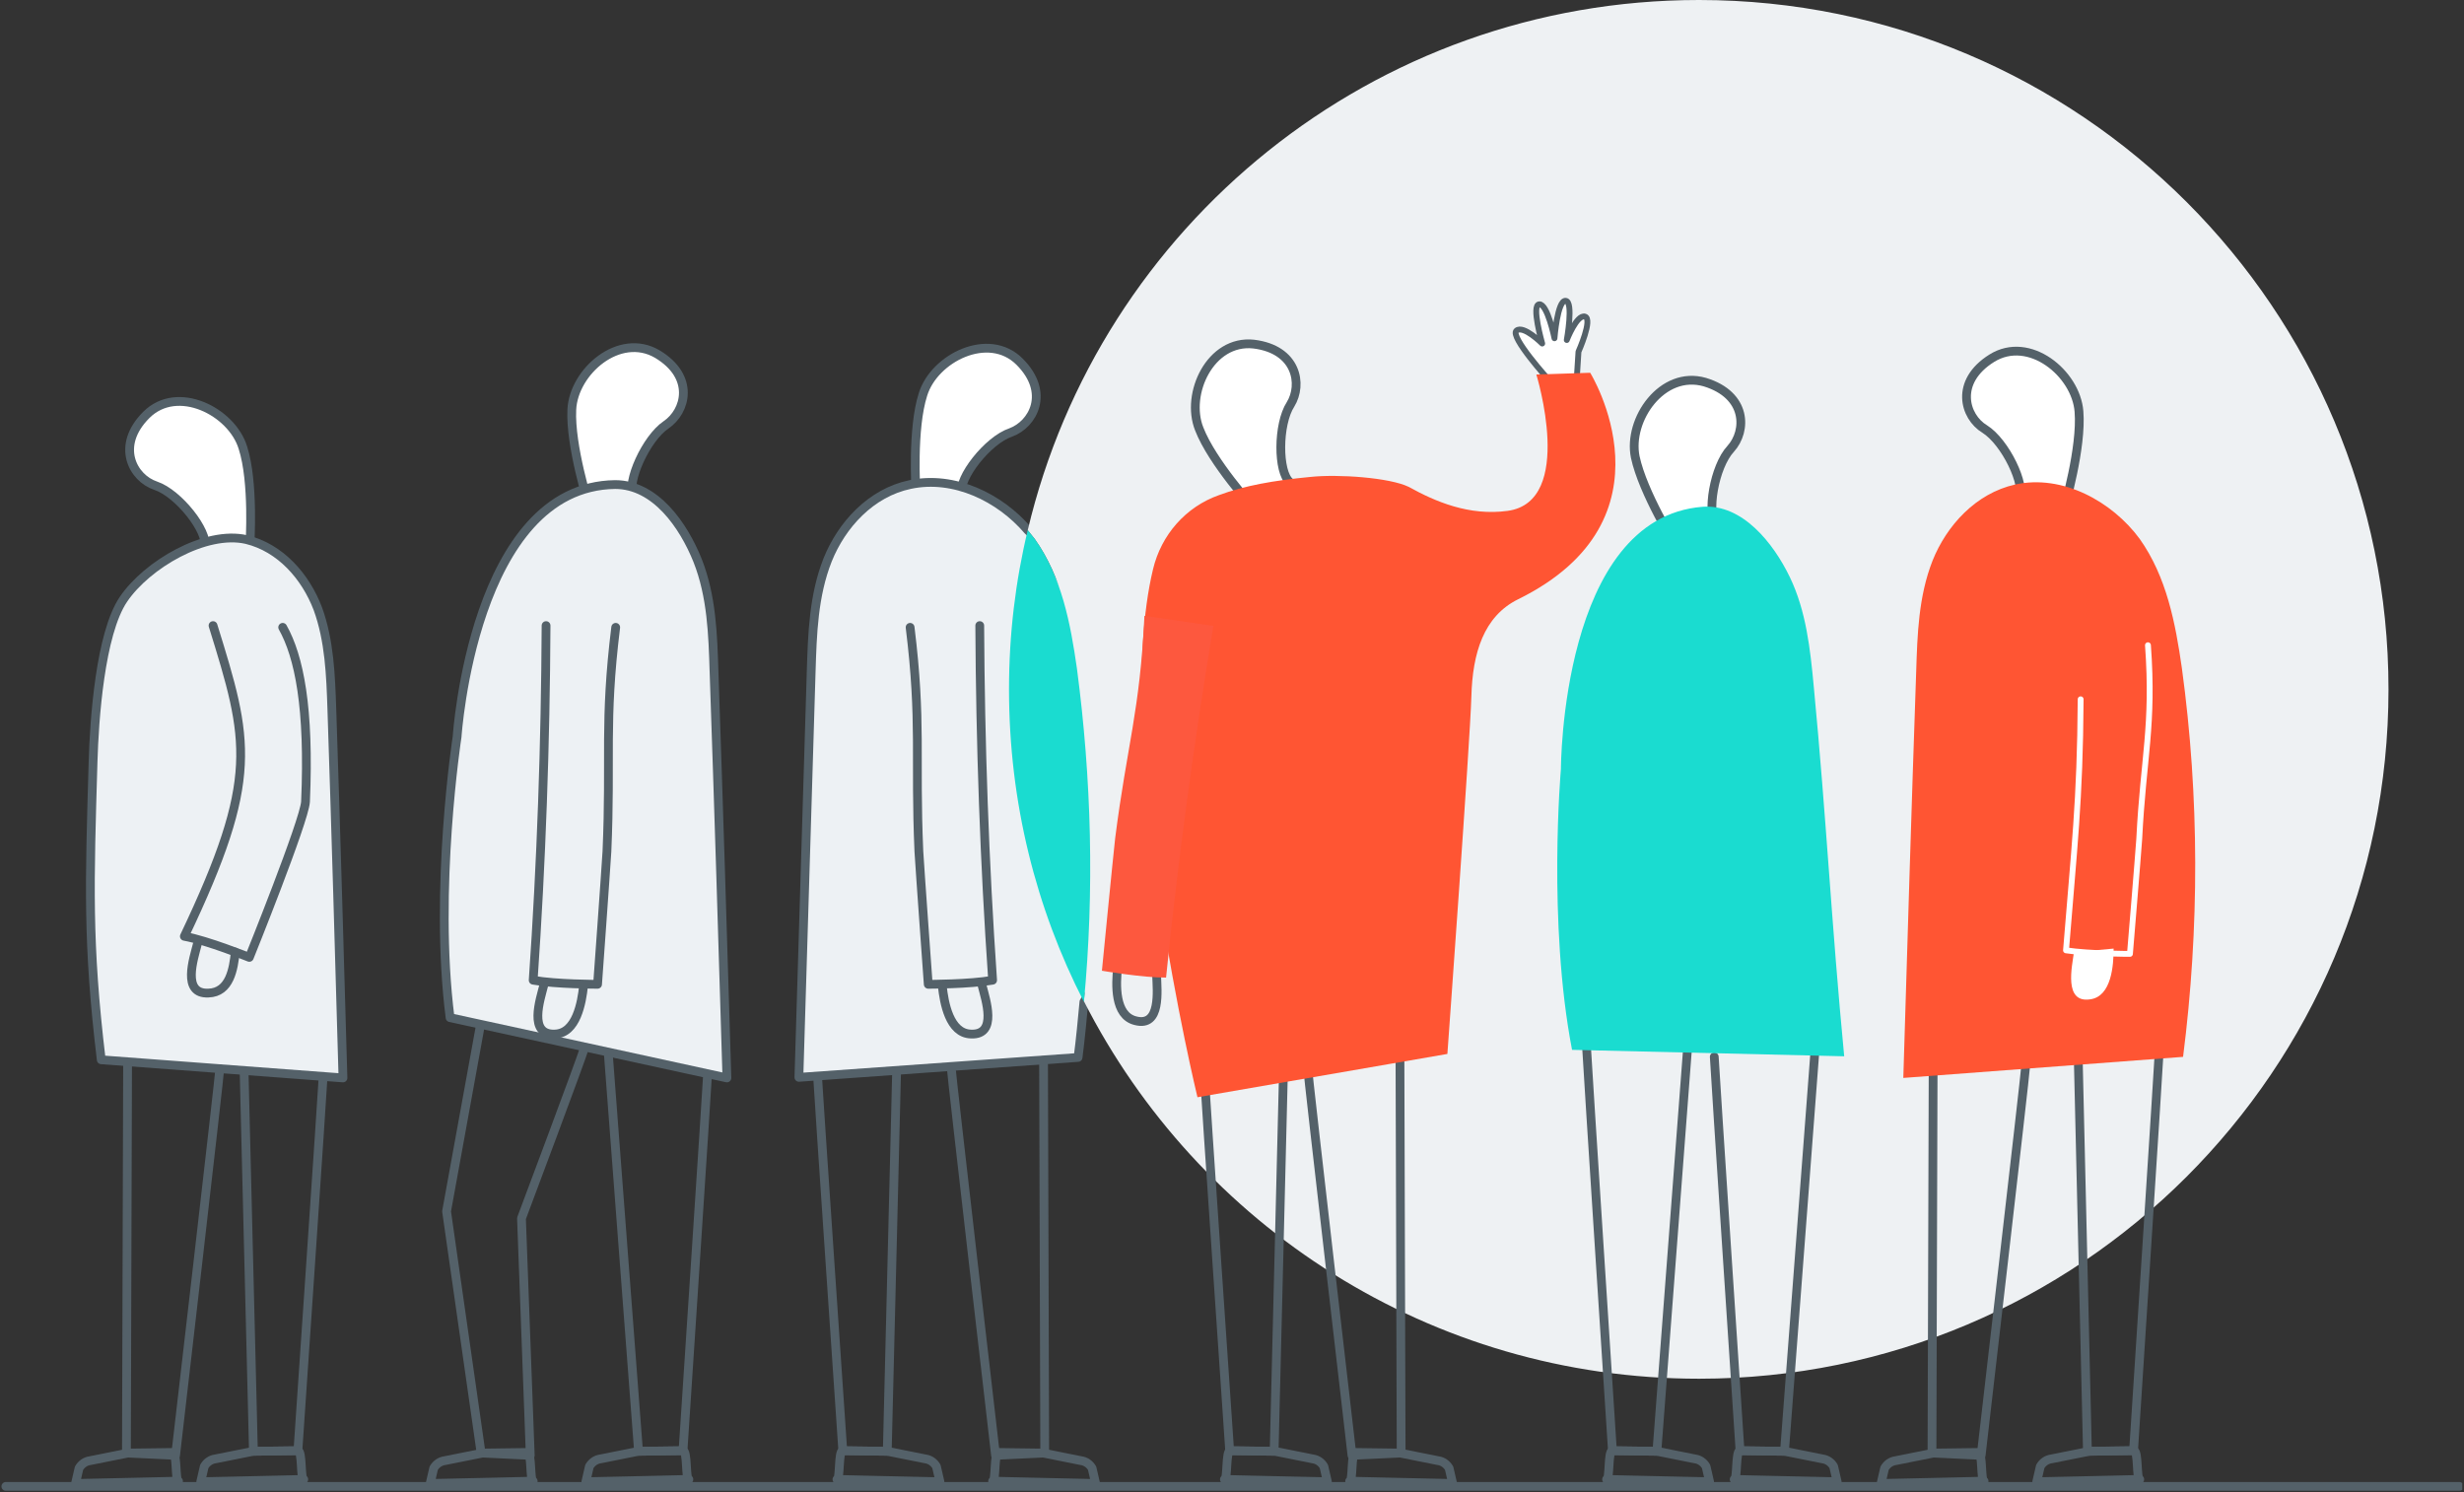 <svg width="421" height="255" viewBox="0 0 421 255" fill="none" xmlns="http://www.w3.org/2000/svg">
<rect x="0" y="0" width="421" height="255" fill="#333333" stroke="none"/>
<g clip-path="url(#clip0)">
<path d="M156.5 83.9C156.5 83.9 155.8 73.3 157.7 67.4C159.6 61.2 168.9 56.5 174.2 61.8C179.5 67.1 176.5 72.5 172.7 73.9C168.8 75.2 163.7 81.7 164.3 84.4C164.7 87.1 157.2 85.5 156.5 83.9Z" fill="white" stroke="#546169" stroke-width="1.5" stroke-miterlimit="10" stroke-linecap="round" stroke-linejoin="round"/>
<path d="M139.7 184.101C139.7 184.901 144 247.901 144 247.901L151.6 248.001L153.2 182.801" stroke="#546169" stroke-width="1.5" stroke-miterlimit="10" stroke-linecap="round" stroke-linejoin="round"/>
<path d="M162.5 182.199C162.5 183.199 170.1 248.699 170.1 248.699L178.5 248.299L178.3 181.199" stroke="#546169" stroke-width="1.5" stroke-miterlimit="10" stroke-linecap="round" stroke-linejoin="round"/>
<path d="M144 247.9C143.2 247.9 143.6 252.8 143 252.8C142.4 252.8 160.6 253.2 160.6 253.2L160 250.6C159.6 249.9 158.9 249.4 158.1 249.3L151.6 248L144 247.9Z" stroke="#546169" stroke-width="1.5" stroke-miterlimit="10" stroke-linecap="round" stroke-linejoin="round"/>
<path d="M170.6 248.199C169.8 248.199 170.2 253.099 169.6 253.099C169 253.099 187.2 253.499 187.2 253.499L186.6 250.899C186.2 250.199 185.5 249.699 184.7 249.599L178.2 248.299L170.6 248.199Z" stroke="#546169" stroke-width="1.5" stroke-miterlimit="10" stroke-linecap="round" stroke-linejoin="round"/>
<path d="M420.2 254H1" stroke="#546169" stroke-width="1.5" stroke-miterlimit="10" stroke-linecap="round" stroke-linejoin="round"/>
<path d="M185.2 171.2C184.9 174.4 184.6 177.6 184.2 180.7L136.5 184.1C137.2 161 137.9 137.8 138.6 114.7C138.8 108.3 139 101.8 141.4 95.7C143.8 89.7 148.8 84.2 155.5 82.8C163 81.2 170.8 85 175.6 90.6C186.3 100.5 199.8 149.4 185.2 171.2Z" fill="#EDF1F4" stroke="#546169" stroke-width="1.5" stroke-miterlimit="10" stroke-linecap="round" stroke-linejoin="round"/>
<path d="M167.4 106.9C167.5 127.1 168.2 147.3 169.6 167.5C165.7 168.2 158.6 168.2 158.6 168.2C158.6 168.2 157.2 148.9 157 145.5C156.3 129.4 157.5 123.4 155.5 107.2" stroke="#546169" stroke-width="1.5" stroke-miterlimit="10" stroke-linecap="round" stroke-linejoin="round"/>
<path d="M167.8 168.4C168.4 170.8 170.5 176.9 165.9 176.7C162.2 176.6 161.3 171.3 161 168.5" stroke="#546169" stroke-width="1.5" stroke-miterlimit="10" stroke-linecap="round" stroke-linejoin="round"/>
<path d="M42.7 92.999C42.7 92.999 43.4 82.4 41.5 76.499C39.6 70.299 30.3 65.6 25 70.9C19.7 76.2 22.7 81.7 26.6 82.999C30.5 84.299 35.6 90.799 35 93.499C34.4 96.2 41.9 94.6 42.7 92.999Z" fill="white" stroke="#546169" stroke-width="1.5" stroke-miterlimit="10" stroke-linecap="round" stroke-linejoin="round"/>
<path d="M55.2 184.101C55.2 184.901 50.9 247.901 50.9 247.901L43.3 248.001L41.7 182.801" stroke="#546169" stroke-width="1.5" stroke-miterlimit="10" stroke-linecap="round" stroke-linejoin="round"/>
<path d="M37.6 182.199C37.6 183.199 30 248.699 30 248.699L21.6 248.299L21.8 181.199" stroke="#546169" stroke-width="1.5" stroke-miterlimit="10" stroke-linecap="round" stroke-linejoin="round"/>
<path d="M50.9 247.9C51.7 247.9 51.3 252.8 51.9 252.8C52.5 252.8 34.3 253.2 34.3 253.2L34.9 250.6C35.3 249.9 36 249.4 36.8 249.3L43.3 248L50.9 247.9Z" stroke="#546169" stroke-width="1.5" stroke-miterlimit="10" stroke-linecap="round" stroke-linejoin="round"/>
<path d="M29.5 248.199C30.3 248.199 29.9 253.099 30.5 253.099C31.1 253.099 12.9 253.499 12.9 253.499L13.5 250.899C13.9 250.199 14.6 249.699 15.4 249.599L21.9 248.299L29.5 248.199Z" stroke="#546169" stroke-width="1.5" stroke-miterlimit="10" stroke-linecap="round" stroke-linejoin="round"/>
<path d="M100.6 86.299C100.6 86.299 97.4 76.2 97.7 69.999C98 63.499 105.8 56.7 112.3 60.499C118.8 64.4 117.2 70.299 113.8 72.6C110.4 74.9 107 82.4 108.2 84.799C109.4 87.299 101.7 87.6 100.6 86.299Z" fill="white" stroke="#546169" stroke-width="1.5" stroke-miterlimit="10" stroke-linecap="round" stroke-linejoin="round"/>
<path d="M120.9 183.5C120.9 184.3 116.7 247.9 116.7 247.9L109.1 248L103.9 179.6" stroke="#546169" stroke-width="1.5" stroke-miterlimit="10" stroke-linecap="round" stroke-linejoin="round"/>
<path d="M99.8 179.2C99.8 179.7 89.1 208.2 89.1 208.2L90.6 248.7L82.2 248.3L76.3 207L82.1 175.1" stroke="#546169" stroke-width="1.5" stroke-miterlimit="10" stroke-linecap="round" stroke-linejoin="round"/>
<path d="M116.7 247.9C117.5 247.9 117.1 252.8 117.7 252.8C118.3 252.8 100.1 253.2 100.1 253.2L100.7 250.6C101.1 249.9 101.8 249.4 102.6 249.3L109.1 248L116.7 247.9Z" stroke="#546169" stroke-width="1.5" stroke-miterlimit="10" stroke-linecap="round" stroke-linejoin="round"/>
<path d="M90.1 248.199C90.9 248.199 90.5 253.099 91.1 253.099C91.7 253.099 73.5 253.499 73.5 253.499L74.1 250.899C74.5 250.199 75.2 249.699 76 249.599L82.5 248.299L90.1 248.199Z" stroke="#546169" stroke-width="1.5" stroke-miterlimit="10" stroke-linecap="round" stroke-linejoin="round"/>
<path d="M124.2 184.201C123.5 161.101 122.8 137.901 122 114.801C121.8 108.401 121.6 101.901 119.2 95.801C116.8 89.801 112 82.801 105.1 82.801C80.9 83.101 78.1 125.901 78.1 125.901C78.1 125.901 74.1 151.901 76.9 173.901L124.2 184.201Z" fill="#EDF1F4" stroke="#546169" stroke-width="1.5" stroke-miterlimit="10" stroke-linecap="round" stroke-linejoin="round"/>
<path d="M93.3 106.9C93.2 127.1 92.5 147.3 91.1 167.5C95 168.2 102.1 168.2 102.1 168.2C102.1 168.2 103.5 148.9 103.7 145.5C104.4 129.4 103.2 123.4 105.2 107.2" stroke="#546169" stroke-width="1.5" stroke-miterlimit="10" stroke-linecap="round" stroke-linejoin="round"/>
<path d="M92.9 168.4C92.3 170.8 90.2 176.9 94.8 176.7C98.5 176.6 99.4 171.3 99.7 168.5" stroke="#546169" stroke-width="1.5" stroke-miterlimit="10" stroke-linecap="round" stroke-linejoin="round"/>
<path d="M58.6 184.2C58 163.2 57.4 142.2 56.7 121.2C56.5 115.4 56.3 109.5 54.3 104C52.2 98.499 47.9 93.6 42.1 92.2C35.1 90.6 25.1 96.499 21.1 102.4C17.1 108.3 16.1 123.1 15.9 130.2C15.3 150.8 14.9 161.1 17.3 181.1L58.6 184.2Z" fill="#EDF1F4" stroke="#546169" stroke-width="1.5" stroke-miterlimit="10" stroke-linecap="round" stroke-linejoin="round"/>
<path d="M36.4 106.9C42.5 126.6 44.4 132.9 31.5 160C35.4 160.7 42.6 163.6 42.6 163.6C42.6 163.6 52 140.3 52.2 137C52.9 120.9 51.1 112.2 48.3 107.2" stroke="#546169" stroke-width="1.5" stroke-miterlimit="10" stroke-linecap="round" stroke-linejoin="round"/>
<path d="M33.7 161.4C33.1 163.8 31 169.9 35.6 169.7C39.3 169.6 39.9 165.5 40.2 162.7" stroke="#546169" stroke-width="1.5" stroke-miterlimit="10" stroke-linecap="round" stroke-linejoin="round"/>
<path d="M408.1 117.8C408.1 182.9 355.3 235.6 290.3 235.6C244.4 235.6 204.7 209.4 185.2 171.1C186.9 152.2 186.5 133.1 184 114.2C183 106.5 181.4 98.6 176.8 92.1C176.4 91.6 176 91.1 175.6 90.6C187.9 38.6 234.6 0 290.3 0C355.4 0 408.1 52.8 408.1 117.8Z" fill="#EEF1F3"/>
<path d="M352.715 86.717C352.715 86.717 355.715 76.517 355.215 70.317C354.715 63.817 346.715 57.217 340.315 61.217C333.915 65.217 335.615 71.217 339.115 73.317C342.615 75.517 346.215 82.917 345.015 85.417C343.915 87.917 351.615 88.117 352.715 86.717Z" fill="white" stroke="#546169" stroke-width="1.5" stroke-miterlimit="10" stroke-linecap="round" stroke-linejoin="round"/>
<path d="M369 178.416C369 179.287 364.541 247.891 364.541 247.891L356.659 248L355 177" stroke="#546169" stroke-width="1.5" stroke-miterlimit="10" stroke-linecap="round" stroke-linejoin="round"/>
<path d="M346.1 182.199C346.1 183.199 338.5 248.699 338.5 248.699L330.1 248.299L330.3 181.199" stroke="#546169" stroke-width="1.5" stroke-miterlimit="10" stroke-linecap="round" stroke-linejoin="round"/>
<path d="M364.6 247.9C365.4 247.9 365 252.8 365.6 252.8C366.2 252.8 348 253.2 348 253.2L348.6 250.6C349 249.9 349.7 249.4 350.5 249.3L357 248L364.6 247.9Z" stroke="#546169" stroke-width="1.5" stroke-miterlimit="10" stroke-linecap="round" stroke-linejoin="round"/>
<path d="M338 248.199C338.8 248.199 338.4 253.099 339 253.099C339.6 253.099 321.4 253.499 321.4 253.499L322 250.899C322.4 250.199 323.1 249.699 323.9 249.599L330.4 248.299L338 248.199Z" stroke="#546169" stroke-width="1.5" stroke-miterlimit="10" stroke-linecap="round" stroke-linejoin="round"/>
<path d="M325.2 184.2C325.9 161.1 326.6 137.9 327.4 114.8C327.6 108.4 327.8 101.9 330.2 95.8C332.6 89.8 337.6 84.3 344.3 82.8C352.4 81 360.9 85.7 365.6 92.1C370.2 98.6 371.7 106.5 372.8 114.2C375.8 136.2 375.8 158.6 373 180.6L325.2 184.2Z" fill="#FF5533"/>
<path d="M205.8 184.101C205.8 184.901 210.1 247.901 210.1 247.901L217.7 248.001L219.3 182.801" stroke="#546169" stroke-width="1.5" stroke-miterlimit="10" stroke-linecap="round" stroke-linejoin="round"/>
<path d="M223.4 182.199C223.4 183.199 231 248.699 231 248.699L239.4 248.299L239.2 181.199" stroke="#546169" stroke-width="1.5" stroke-miterlimit="10" stroke-linecap="round" stroke-linejoin="round"/>
<path d="M210.2 247.9C209.4 247.9 209.8 252.8 209.2 252.8C208.6 252.8 226.8 253.2 226.8 253.2L226.2 250.6C225.8 249.9 225.1 249.4 224.3 249.3L217.8 248L210.2 247.9Z" stroke="#546169" stroke-width="1.5" stroke-miterlimit="10" stroke-linecap="round" stroke-linejoin="round"/>
<path d="M231.6 248.199C230.8 248.199 231.2 253.099 230.6 253.099C230 253.099 248.2 253.499 248.2 253.499L247.6 250.899C247.2 250.199 246.5 249.699 245.7 249.599L239.2 248.299L231.6 248.199Z" stroke="#546169" stroke-width="1.5" stroke-miterlimit="10" stroke-linecap="round" stroke-linejoin="round"/>
<path d="M286.3 93.2C286.3 93.2 280.7 84.2 279.4 78.1C278.1 71.7 284 63.2 291.3 65.3C298.5 67.5 298.5 73.6 295.7 76.7C292.9 79.7 291.5 87.9 293.3 89.9C295.1 92 287.7 94.2 286.3 93.2Z" fill="white" stroke="#546169" stroke-width="1.5" stroke-miterlimit="10" stroke-linecap="round" stroke-linejoin="round"/>
<path d="M292.9 180.6C292.9 181.4 297.3 247.9 297.3 247.9L304.9 248L310.1 179.6" stroke="#546169" stroke-width="1.5" stroke-miterlimit="10" stroke-linecap="round" stroke-linejoin="round"/>
<path d="M297.3 247.9C296.5 247.9 296.9 252.8 296.3 252.8C295.7 252.8 313.9 253.2 313.9 253.2L313.3 250.6C312.9 249.9 312.2 249.4 311.4 249.3L304.9 248L297.3 247.9Z" stroke="#546169" stroke-width="1.5" stroke-miterlimit="10" stroke-linecap="round" stroke-linejoin="round"/>
<path d="M271.1 179.301C271.1 180.101 275.5 247.901 275.5 247.901L283.1 248.001L288.3 179.601" stroke="#546169" stroke-width="1.5" stroke-miterlimit="10" stroke-linecap="round" stroke-linejoin="round"/>
<path d="M275.5 247.9C274.7 247.9 275.1 252.8 274.5 252.8C273.9 252.8 292.1 253.2 292.1 253.2L291.5 250.6C291.1 249.9 290.4 249.4 289.6 249.3L283.1 248L275.5 247.9Z" stroke="#546169" stroke-width="1.5" stroke-miterlimit="10" stroke-linecap="round" stroke-linejoin="round"/>
<path d="M315.1 180.501C312.9 157.501 312.1 140.401 309.9 117.301C309.3 110.901 308.6 104.401 305.8 98.601C303 92.801 297.7 86.101 290.9 86.601C266.7 88.501 266.7 131.401 266.7 131.401C266.7 131.401 264.4 157.601 268.6 179.401L315.1 180.501Z" fill="#1ADCD0"/>
<path d="M264.7 65C264.7 65 257.9 57.5 259.1 56.5C260.3 55.5 263.5 58.7 263.5 58.7C263.5 58.7 261.6 52.1 263 52C264.4 51.9 265.6 57.8 265.6 57.8C265.6 57.8 266.1 51.3 267.5 51.4C268.9 51.5 267.7 58.1 267.7 58.1C267.7 58.1 269.4 53.7 270.8 54.1C272.2 54.5 269.7 60.1 269.7 60.1L269.4 64.8L264.7 65Z" fill="white" stroke="#546169" stroke-miterlimit="10" stroke-linecap="round" stroke-linejoin="round"/>
<path d="M214.2 86.8C214.2 86.8 207.1 79 204.9 73.3C202.5 67.3 206.8 58 214.2 58.8C221.6 59.7 222.6 65.7 220.5 69.1C218.3 72.5 218.3 80.7 220.4 82.4C222.5 84.1 215.8 87.6 214.2 86.8Z" fill="white" stroke="#546169" stroke-width="1.5" stroke-miterlimit="10" stroke-linecap="round" stroke-linejoin="round"/>
<path d="M271.7 63.699L262.5 63.999C262.5 63.999 269.2 85.699 257.6 87.299C251 88.199 245.2 85.699 240.7 83.199C237.4 81.599 228.6 80.999 223.9 81.499C217.6 82.099 212.6 82.999 208.3 84.599C202.6 86.599 198.4 91.399 197 97.299C189.9 126.899 204.6 187.499 204.6 187.499L247.3 180.099C247.3 180.099 251.2 126.399 251.4 118.999C251.6 111.599 253.5 105.299 259.4 102.399C287.2 88.699 271.7 63.699 271.7 63.699Z" fill="#FF5533"/>
<path d="M197.622 166.718C197.694 169.191 198.439 175.599 193.989 174.418C190.396 173.528 190.652 168.159 190.958 165.359" stroke="#546169" stroke-width="1.5" stroke-miterlimit="10" stroke-linecap="round" stroke-linejoin="round"/>
<path d="M354.361 162.718C354.018 165.168 352.574 171.456 357.127 170.771C360.796 170.281 361.131 164.915 361.134 162.099" fill="white"/>
<path d="M185.2 171.2C177 155.2 172.4 137.1 172.4 117.8C172.4 108.4 173.5 99.3 175.6 90.6C176 91.1 176.4 91.6 176.8 92.1C181.4 98.6 182.9 106.5 184 114.2C186.5 133.1 187 152.2 185.2 171.2Z" fill="#1ADCD0"/>
<path d="M207.32 106.955C204 126.881 201.272 146.908 199.234 167.053C195.271 167.083 188.274 165.882 188.274 165.882C188.274 165.882 190.16 146.623 190.538 143.239C192.573 127.252 194.771 121.542 195.541 105.237" fill="#FD583E"/>
<path d="M355.5 119.5C355.401 136.965 354.39 144.93 353 162.395C356.872 163 363.922 163 363.922 163C363.922 163 365.312 146.314 365.511 143.374C366.206 129.454 368 124 367 110.26" stroke="white" stroke-miterlimit="10" stroke-linecap="round" stroke-linejoin="round"/>
</g>
<defs>
<clipPath id="clip0">
<rect width="420.7" height="254.8" fill="white"/>
</clipPath>
</defs>
</svg>
